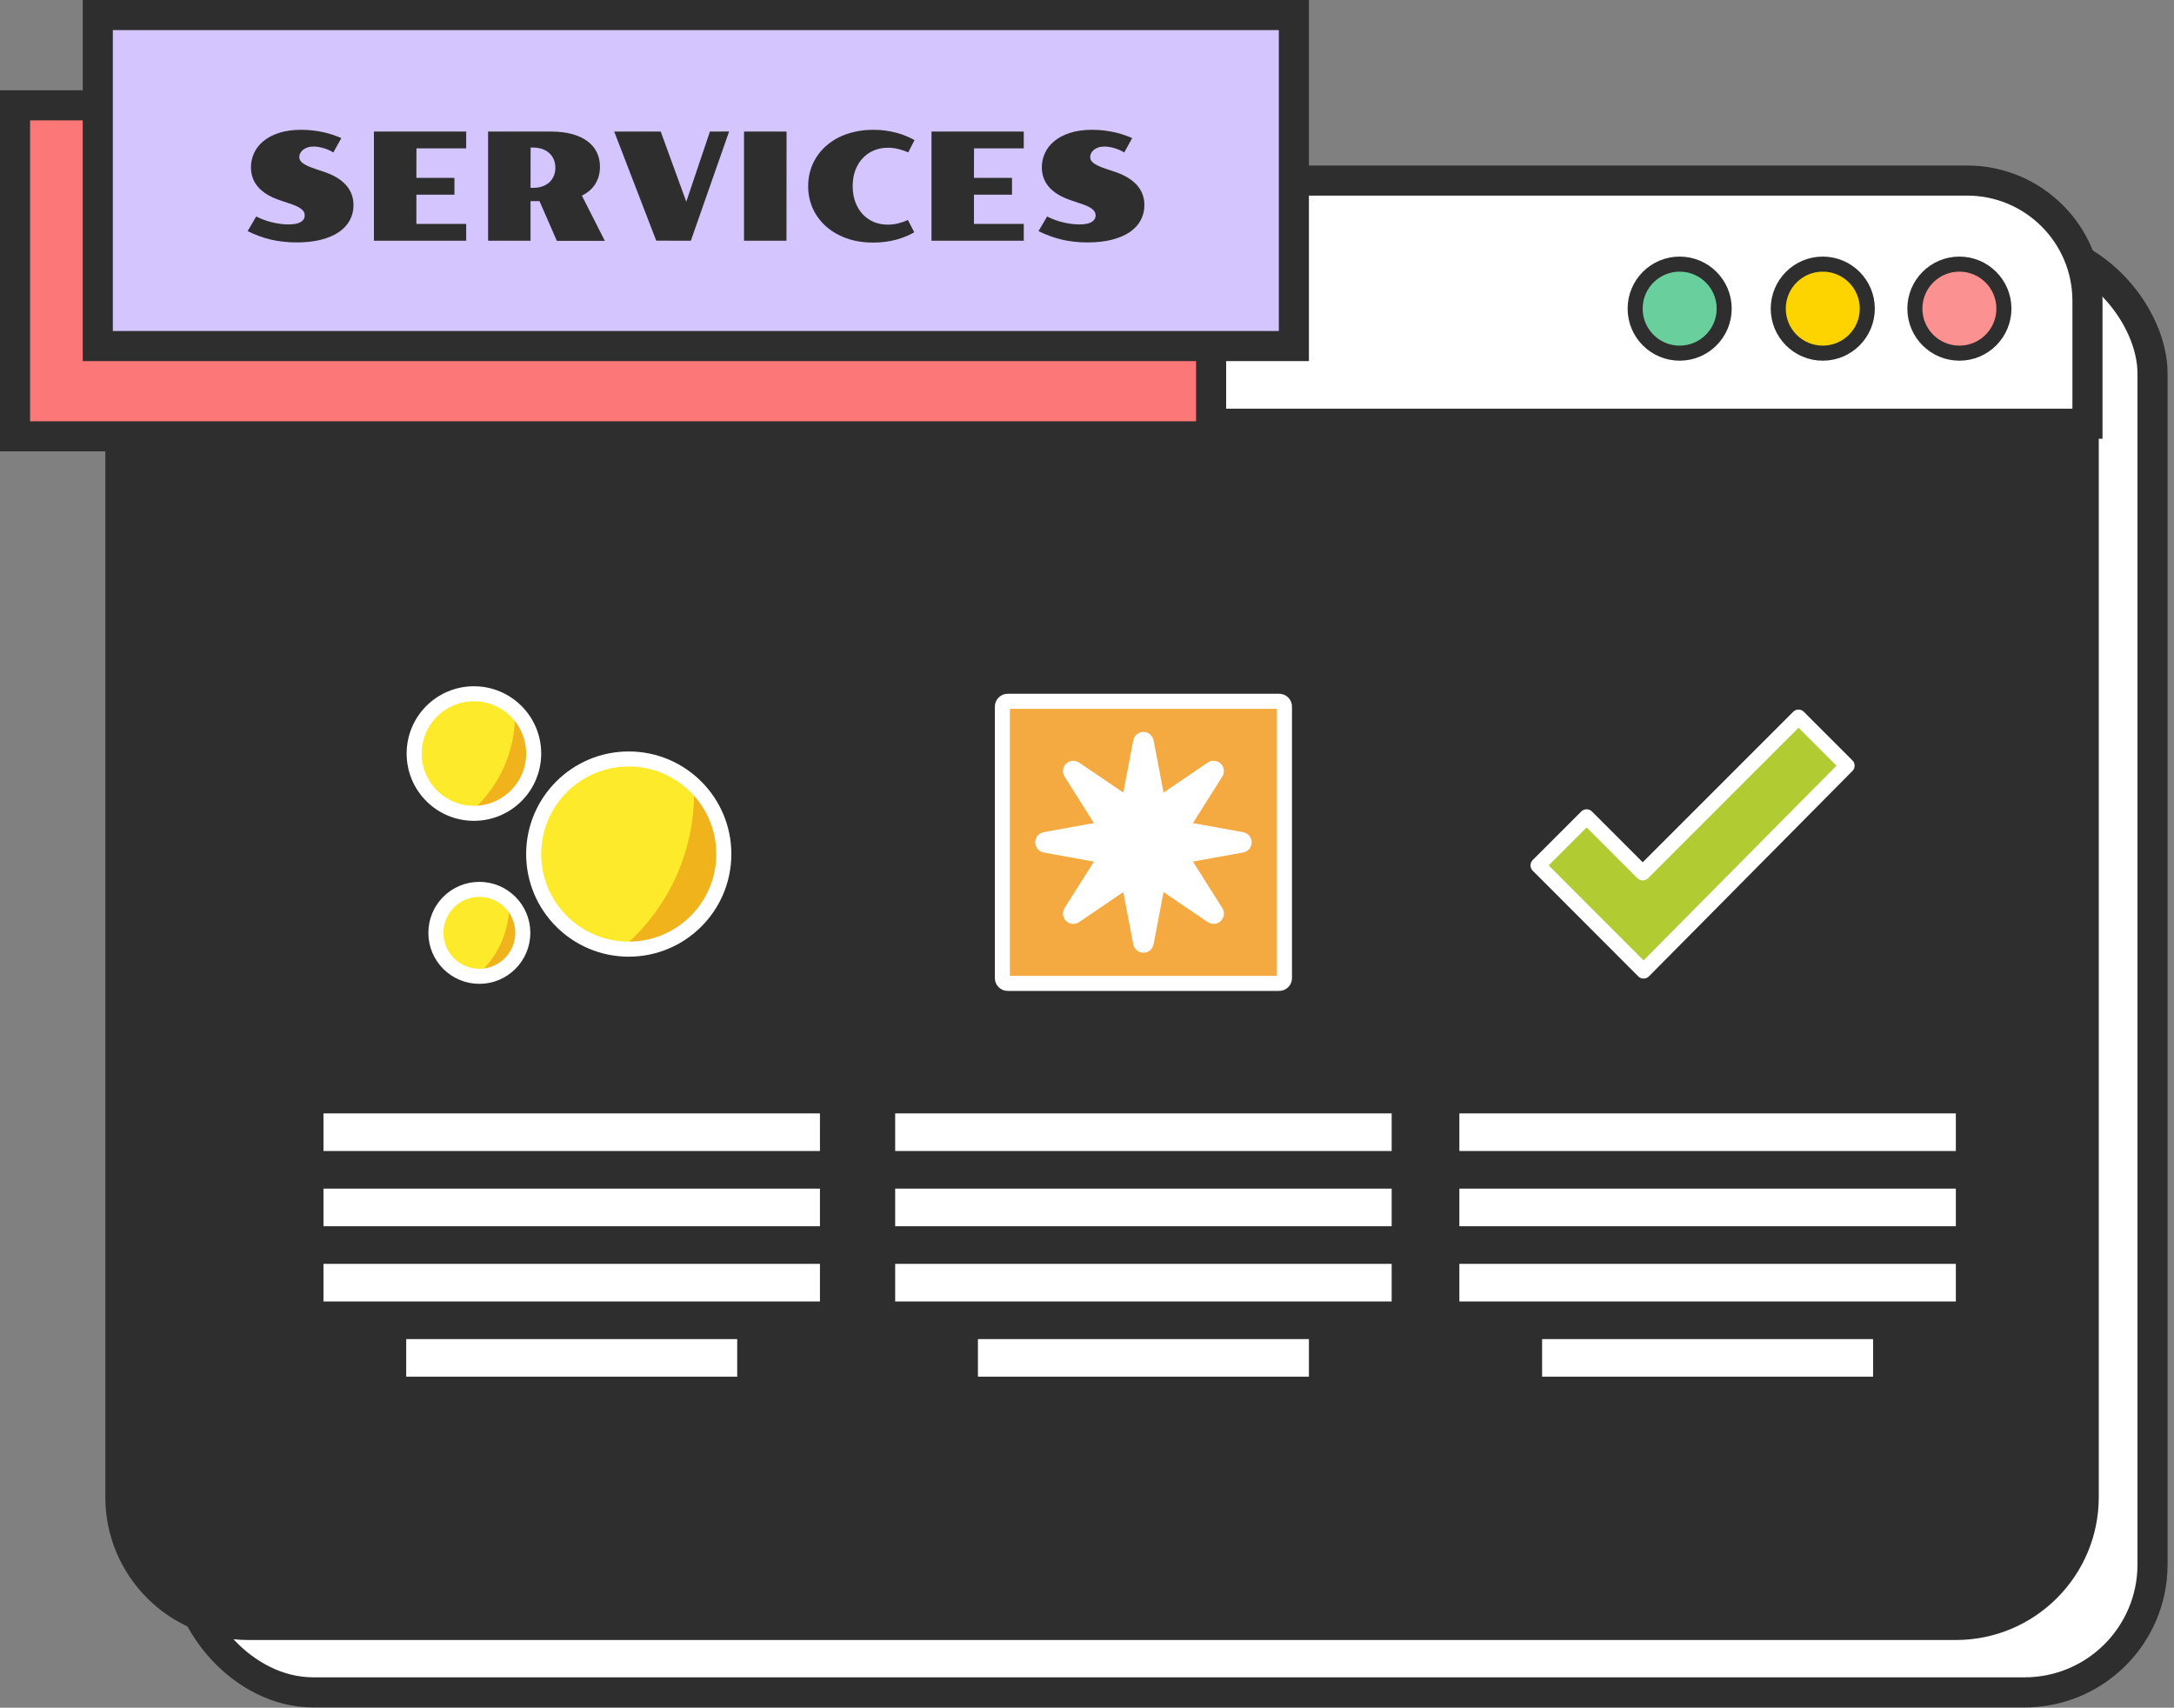 <svg  viewBox="0 0 289 227" fill="none" xmlns="http://www.w3.org/2000/svg">
<rect x="0" y="0" width="289" height="227" fill="#808080" stroke="none"/>
<rect x="24.648" y="32.648" width="261.497" height="192.312" rx="17" fill="white" stroke="#2E2E2E" stroke-width="4"/>
<path d="M16 60H277V199C277 208.389 269.389 216 260 216H33C23.611 216 16 208.389 16 199V60Z" fill="#2E2E2E" stroke="#2E2E2E" stroke-width="4"/>
<path d="M16 38C16 30.268 22.268 24 30 24H261.497C270.334 24 277.497 31.163 277.497 40V56.322H16V38Z" fill="white" stroke="#2E2E2E" stroke-width="4"/>
<circle cx="223.285" cy="41.026" r="5.918" fill="#69CF9C" stroke="#2E2E2E" stroke-width="2"/>
<circle cx="242.31" cy="41.026" r="5.918" fill="#FDD400" stroke="#2E2E2E" stroke-width="2"/>
<circle cx="260.471" cy="41.026" r="5.918" fill="#FB9191" stroke="#2E2E2E" stroke-width="2"/>
<path d="M92.52 122.465C97.456 117.529 97.456 109.527 92.52 104.591C87.584 99.655 79.582 99.655 74.646 104.591C69.71 109.527 69.71 117.529 74.646 122.465C79.582 127.401 87.584 127.401 92.52 122.465Z" fill="#FCEA2B"/>
<path d="M84.349 124.508C83.779 125.077 83.187 125.61 82.581 126.119C86.141 126.4 89.797 125.188 92.52 122.465C97.456 117.529 97.456 109.527 92.52 104.591C92.436 104.506 92.344 104.435 92.258 104.354C92.525 111.615 89.893 118.964 84.349 124.508Z" fill="#F1B31C"/>
<path d="M67.807 128.085C70.064 125.829 70.064 122.171 67.807 119.914C65.551 117.658 61.893 117.658 59.636 119.914C57.38 122.171 57.38 125.829 59.636 128.085C61.893 130.342 65.551 130.342 67.807 128.085Z" fill="#FCEA2B"/>
<path d="M64.072 129.019C63.812 129.28 63.541 129.523 63.264 129.756C64.891 129.885 66.562 129.33 67.807 128.085C70.064 125.829 70.064 122.171 67.807 119.914C67.769 119.876 67.727 119.843 67.687 119.806C67.81 123.126 66.606 126.485 64.072 129.019Z" fill="#F1B31C"/>
<path d="M68.617 105.784C71.72 102.682 71.72 97.652 68.617 94.549C65.515 91.447 60.485 91.447 57.382 94.549C54.28 97.652 54.28 102.682 57.382 105.784C60.485 108.887 65.515 108.887 68.617 105.784Z" fill="#FCEA2B"/>
<path d="M63.481 107.068C63.123 107.426 62.751 107.761 62.37 108.081C64.608 108.258 66.906 107.496 68.618 105.784C71.72 102.682 71.72 97.651 68.618 94.549C68.565 94.496 68.507 94.451 68.453 94.4C68.621 98.965 66.966 103.584 63.481 107.068Z" fill="#F1B31C"/>
<path d="M63.722 129.778C66.913 129.778 69.5 127.191 69.5 124C69.5 120.809 66.913 118.222 63.722 118.222C60.531 118.222 57.944 120.809 57.944 124C57.944 127.191 60.531 129.778 63.722 129.778Z" stroke="white" stroke-width="2" stroke-miterlimit="10" stroke-linecap="round" stroke-linejoin="round"/>
<path d="M83.583 126.167C90.564 126.167 96.222 120.508 96.222 113.528C96.222 106.547 90.564 100.889 83.583 100.889C76.603 100.889 70.944 106.547 70.944 113.528C70.944 120.508 76.603 126.167 83.583 126.167Z" stroke="white" stroke-width="2" stroke-miterlimit="10" stroke-linecap="round" stroke-linejoin="round"/>
<path d="M63 108.111C67.388 108.111 70.945 104.554 70.945 100.167C70.945 95.779 67.388 92.222 63 92.222C58.612 92.222 55.056 95.779 55.056 100.167C55.056 104.554 58.612 108.111 63 108.111Z" stroke="white" stroke-width="2" stroke-miterlimit="10" stroke-linecap="round" stroke-linejoin="round"/>
<line x1="43" y1="150.5" x2="109" y2="150.5" stroke="white" stroke-width="5"/>
<line x1="43" y1="160.5" x2="109" y2="160.5" stroke="white" stroke-width="5"/>
<line x1="43" y1="170.5" x2="109" y2="170.5" stroke="white" stroke-width="5"/>
<line x1="54" y1="180.5" x2="98" y2="180.5" stroke="white" stroke-width="5"/>
<line x1="119" y1="150.5" x2="185" y2="150.5" stroke="white" stroke-width="5"/>
<line x1="119" y1="160.5" x2="185" y2="160.5" stroke="white" stroke-width="5"/>
<line x1="119" y1="170.5" x2="185" y2="170.5" stroke="white" stroke-width="5"/>
<line x1="130" y1="180.5" x2="174" y2="180.5" stroke="white" stroke-width="5"/>
<path d="M157.232 114.306L161.646 121.277C161.692 121.349 161.711 121.435 161.701 121.52C161.691 121.604 161.652 121.683 161.591 121.742C161.53 121.802 161.45 121.838 161.365 121.845C161.28 121.853 161.195 121.831 161.124 121.783L154.444 117.247C154.393 117.212 154.334 117.191 154.273 117.185C154.212 117.178 154.15 117.188 154.093 117.211C154.037 117.235 153.986 117.272 153.948 117.32C153.909 117.367 153.882 117.424 153.871 117.484L152.365 125.381C152.349 125.465 152.303 125.542 152.237 125.597C152.17 125.652 152.087 125.682 152 125.682C151.914 125.682 151.831 125.652 151.764 125.597C151.698 125.542 151.652 125.465 151.636 125.381L150.129 117.484C150.117 117.424 150.091 117.367 150.052 117.32C150.013 117.272 149.963 117.235 149.906 117.211C149.849 117.188 149.788 117.178 149.726 117.185C149.665 117.191 149.607 117.212 149.556 117.247L142.877 121.783C142.806 121.831 142.721 121.853 142.636 121.846C142.551 121.838 142.471 121.802 142.41 121.743C142.349 121.683 142.31 121.605 142.3 121.52C142.29 121.435 142.309 121.35 142.355 121.277L146.768 114.306C146.8 114.255 146.82 114.196 146.824 114.136C146.829 114.075 146.818 114.014 146.794 113.959C146.769 113.903 146.732 113.854 146.684 113.817C146.636 113.779 146.58 113.754 146.52 113.743L138.911 112.366C138.826 112.35 138.748 112.305 138.693 112.238C138.637 112.172 138.606 112.088 138.606 112.001C138.606 111.914 138.637 111.83 138.693 111.763C138.748 111.696 138.826 111.651 138.911 111.636L146.521 110.257C146.58 110.246 146.637 110.221 146.684 110.183C146.732 110.146 146.77 110.097 146.794 110.041C146.819 109.986 146.829 109.925 146.825 109.864C146.82 109.804 146.801 109.745 146.768 109.694L142.355 102.722C142.309 102.65 142.29 102.565 142.3 102.48C142.31 102.396 142.349 102.317 142.41 102.258C142.471 102.198 142.551 102.162 142.636 102.155C142.721 102.147 142.806 102.169 142.876 102.217L149.556 106.753C149.607 106.788 149.665 106.809 149.726 106.815C149.788 106.822 149.849 106.812 149.906 106.789C149.963 106.765 150.013 106.728 150.052 106.68C150.091 106.633 150.117 106.576 150.128 106.516L151.636 98.619C151.652 98.534 151.697 98.458 151.764 98.403C151.83 98.348 151.914 98.318 152 98.318C152.087 98.318 152.17 98.348 152.237 98.403C152.303 98.458 152.348 98.534 152.365 98.619L153.871 106.516C153.882 106.576 153.909 106.633 153.948 106.68C153.986 106.728 154.037 106.765 154.093 106.789C154.15 106.812 154.212 106.821 154.273 106.815C154.334 106.809 154.393 106.788 154.444 106.753L161.124 102.217C161.195 102.169 161.28 102.147 161.365 102.154C161.45 102.162 161.53 102.198 161.591 102.257C161.652 102.317 161.691 102.395 161.701 102.48C161.711 102.565 161.692 102.65 161.646 102.722L157.232 109.694C157.199 109.745 157.18 109.803 157.175 109.864C157.171 109.925 157.181 109.985 157.205 110.041C157.23 110.097 157.268 110.146 157.315 110.183C157.363 110.221 157.419 110.246 157.479 110.257L165.089 111.636C165.174 111.651 165.251 111.696 165.307 111.763C165.363 111.83 165.393 111.914 165.393 112.001C165.393 112.088 165.363 112.172 165.307 112.238C165.251 112.305 165.174 112.35 165.089 112.366L157.479 113.743C157.419 113.754 157.363 113.779 157.315 113.817C157.268 113.854 157.23 113.903 157.205 113.959C157.181 114.015 157.171 114.075 157.175 114.136C157.18 114.197 157.199 114.255 157.232 114.306V114.306Z" stroke="black" stroke-width="2" stroke-miterlimit="10"/>
<path d="M170 130.719H134C133.9 130.725 133.8 130.709 133.706 130.674C133.613 130.638 133.527 130.583 133.457 130.512C133.386 130.442 133.331 130.356 133.295 130.263C133.26 130.169 133.244 130.069 133.25 129.969V93.969C133.244 93.869 133.26 93.768 133.295 93.675C133.331 93.581 133.386 93.496 133.457 93.425C133.527 93.354 133.613 93.299 133.706 93.263C133.8 93.228 133.9 93.213 134 93.219H170C170.1 93.213 170.201 93.228 170.294 93.263C170.388 93.299 170.473 93.354 170.544 93.425C170.615 93.496 170.67 93.581 170.706 93.675C170.741 93.768 170.756 93.869 170.75 93.969V129.969C170.756 130.069 170.741 130.169 170.706 130.263C170.67 130.356 170.615 130.442 170.544 130.512C170.473 130.583 170.388 130.638 170.294 130.674C170.201 130.709 170.1 130.725 170 130.719Z" fill="#F4AA41"/>
<path d="M157.233 114.275L161.647 121.246C161.693 121.318 161.712 121.404 161.702 121.489C161.692 121.573 161.653 121.652 161.592 121.711C161.531 121.77 161.451 121.807 161.366 121.814C161.281 121.822 161.196 121.799 161.125 121.752L154.445 117.216C154.394 117.181 154.335 117.16 154.274 117.153C154.213 117.147 154.151 117.156 154.094 117.18C154.037 117.203 153.987 117.241 153.949 117.288C153.91 117.336 153.883 117.393 153.872 117.453L152.366 125.349C152.35 125.434 152.304 125.511 152.238 125.566C152.171 125.621 152.088 125.651 152.001 125.651C151.915 125.651 151.832 125.621 151.765 125.566C151.699 125.511 151.653 125.434 151.637 125.349L150.13 117.453C150.118 117.392 150.092 117.336 150.053 117.288C150.014 117.241 149.964 117.203 149.907 117.18C149.85 117.156 149.789 117.147 149.727 117.153C149.666 117.16 149.608 117.181 149.557 117.216L142.878 121.752C142.807 121.799 142.722 121.821 142.637 121.814C142.552 121.807 142.473 121.77 142.411 121.711C142.35 121.652 142.311 121.573 142.301 121.488C142.291 121.404 142.31 121.318 142.356 121.246L146.769 114.275C146.801 114.224 146.821 114.165 146.825 114.105C146.83 114.044 146.819 113.983 146.795 113.928C146.771 113.872 146.733 113.823 146.685 113.786C146.637 113.748 146.581 113.723 146.521 113.712L138.912 112.334C138.827 112.319 138.749 112.274 138.694 112.207C138.638 112.14 138.607 112.056 138.607 111.969C138.607 111.883 138.638 111.798 138.694 111.732C138.749 111.665 138.827 111.62 138.912 111.604L146.522 110.226C146.582 110.215 146.638 110.19 146.685 110.152C146.733 110.114 146.771 110.065 146.795 110.01C146.82 109.954 146.83 109.893 146.826 109.833C146.821 109.772 146.802 109.714 146.769 109.662L142.356 102.691C142.31 102.619 142.291 102.533 142.301 102.449C142.311 102.364 142.35 102.286 142.411 102.226C142.472 102.167 142.552 102.131 142.637 102.123C142.722 102.116 142.807 102.138 142.877 102.186L149.557 106.722C149.608 106.756 149.666 106.778 149.727 106.784C149.788 106.79 149.85 106.781 149.907 106.758C149.964 106.734 150.014 106.697 150.053 106.649C150.092 106.601 150.118 106.545 150.129 106.484L151.637 98.588C151.653 98.503 151.698 98.427 151.765 98.372C151.831 98.317 151.915 98.287 152.001 98.287C152.088 98.287 152.171 98.317 152.238 98.372C152.304 98.427 152.349 98.503 152.366 98.588L153.872 106.484C153.883 106.545 153.91 106.601 153.949 106.649C153.987 106.697 154.037 106.734 154.094 106.757C154.151 106.781 154.213 106.79 154.274 106.784C154.335 106.778 154.394 106.756 154.445 106.722L161.125 102.186C161.196 102.138 161.281 102.116 161.366 102.123C161.451 102.13 161.531 102.167 161.592 102.226C161.653 102.286 161.692 102.364 161.702 102.449C161.712 102.533 161.693 102.619 161.647 102.691L157.233 109.662C157.2 109.714 157.181 109.772 157.176 109.833C157.172 109.893 157.182 109.954 157.206 110.01C157.231 110.065 157.269 110.114 157.316 110.152C157.364 110.19 157.42 110.215 157.48 110.226L165.09 111.604C165.175 111.62 165.252 111.665 165.308 111.732C165.364 111.798 165.394 111.883 165.394 111.969C165.394 112.056 165.364 112.14 165.308 112.207C165.252 112.274 165.175 112.319 165.09 112.334L157.48 113.712C157.42 113.723 157.364 113.748 157.316 113.786C157.269 113.823 157.231 113.872 157.206 113.928C157.182 113.983 157.172 114.044 157.176 114.105C157.181 114.165 157.2 114.224 157.233 114.275Z" fill="white" stroke="white" stroke-width="2" stroke-miterlimit="10"/>
<path d="M170 130.719H134C133.9 130.725 133.8 130.709 133.706 130.674C133.613 130.638 133.527 130.583 133.457 130.512C133.386 130.442 133.331 130.356 133.295 130.263C133.26 130.169 133.244 130.069 133.25 129.969V93.969C133.244 93.869 133.26 93.768 133.295 93.675C133.331 93.581 133.386 93.496 133.457 93.425C133.527 93.354 133.613 93.299 133.706 93.263C133.8 93.228 133.9 93.213 134 93.219H170C170.1 93.213 170.201 93.228 170.294 93.263C170.388 93.299 170.473 93.354 170.544 93.425C170.615 93.496 170.67 93.581 170.706 93.675C170.741 93.768 170.756 93.869 170.75 93.969V129.969C170.756 130.069 170.741 130.169 170.706 130.263C170.67 130.356 170.615 130.442 170.544 130.512C170.473 130.583 170.388 130.638 170.294 130.674C170.201 130.709 170.1 130.725 170 130.719V130.719Z" stroke="white" stroke-width="2" stroke-linecap="round" stroke-linejoin="round"/>
<line x1="194" y1="150.5" x2="260" y2="150.5" stroke="white" stroke-width="5"/>
<line x1="194" y1="160.5" x2="260" y2="160.5" stroke="white" stroke-width="5"/>
<line x1="194" y1="170.5" x2="260" y2="170.5" stroke="white" stroke-width="5"/>
<line x1="205" y1="180.5" x2="249" y2="180.5" stroke="white" stroke-width="5"/>
<path d="M245.542 101.769L239.087 95.315L218.376 116.025L210.917 108.566L204.462 115.021L218.495 129.07L245.542 101.769Z" fill="#B1CC33"/>
<path d="M204.458 115.029L218.491 129.078L245.541 101.778L239.086 95.323L218.376 116.033L210.916 108.574L204.458 115.029Z" stroke="white" stroke-width="2" stroke-miterlimit="10" stroke-linecap="round" stroke-linejoin="round"/>
<rect x="2" y="14" width="159" height="44" fill="#FC7777" stroke="#2E2E2E" stroke-width="4"/>
<rect x="13" y="2" width="159" height="44" fill="#D4C5FF" stroke="#2E2E2E" stroke-width="4"/>
<path d="M34.062 28.777C34.753 29.129 35.475 29.393 36.23 29.568C36.986 29.744 37.689 29.832 38.34 29.832C39.089 29.832 39.635 29.725 39.98 29.51C40.332 29.295 40.508 29.002 40.508 28.631C40.508 28.514 40.485 28.393 40.44 28.27C40.4 28.146 40.319 28.025 40.195 27.908C40.078 27.785 39.912 27.664 39.697 27.547C39.489 27.423 39.215 27.303 38.877 27.186L37.129 26.59C35.879 26.16 34.938 25.581 34.307 24.852C33.675 24.116 33.359 23.244 33.359 22.234C33.359 21.583 33.496 20.958 33.77 20.359C34.043 19.754 34.456 19.223 35.01 18.768C35.563 18.305 36.26 17.938 37.1 17.664C37.946 17.391 38.935 17.254 40.068 17.254C40.628 17.254 41.165 17.287 41.68 17.352C42.194 17.417 42.676 17.501 43.125 17.605C43.581 17.71 43.997 17.83 44.375 17.967C44.753 18.097 45.085 18.227 45.371 18.357L44.316 20.262C44.108 20.131 43.887 20.018 43.652 19.92C43.425 19.822 43.193 19.741 42.959 19.676C42.731 19.611 42.507 19.562 42.285 19.529C42.064 19.497 41.862 19.48 41.68 19.48C41.367 19.48 41.094 19.523 40.859 19.607C40.625 19.686 40.426 19.793 40.264 19.93C40.107 20.06 39.987 20.21 39.902 20.379C39.824 20.542 39.785 20.704 39.785 20.867C39.785 21.01 39.818 21.15 39.883 21.287C39.954 21.417 40.072 21.547 40.234 21.678C40.404 21.801 40.622 21.928 40.889 22.059C41.162 22.182 41.501 22.312 41.904 22.449L43.076 22.84C44.346 23.263 45.316 23.846 45.986 24.588C46.657 25.33 46.992 26.229 46.992 27.283C46.992 27.999 46.829 28.66 46.504 29.266C46.185 29.871 45.706 30.395 45.068 30.838C44.43 31.274 43.636 31.616 42.685 31.863C41.742 32.104 40.645 32.225 39.395 32.225C38.796 32.225 38.216 32.192 37.656 32.127C37.103 32.068 36.559 31.977 36.025 31.854C35.498 31.73 34.977 31.574 34.463 31.385C33.949 31.196 33.434 30.975 32.92 30.721L34.062 28.777ZM49.707 17.488H61.973V19.725H55.361L55.352 23.641H60.41V25.877H55.352V29.764H61.973V32H49.707V17.488ZM64.883 17.488H73.252C74.333 17.488 75.277 17.602 76.084 17.83C76.898 18.058 77.575 18.377 78.115 18.787C78.662 19.197 79.072 19.689 79.346 20.262C79.619 20.835 79.756 21.466 79.756 22.156C79.756 23.009 79.554 23.768 79.15 24.432C78.747 25.089 78.148 25.613 77.353 26.004L80.4 32.01H74.023L71.719 26.736H70.527V32H64.883V17.488ZM70.869 24.969C71.331 24.969 71.745 24.904 72.109 24.773C72.474 24.643 72.783 24.461 73.037 24.227C73.291 23.986 73.486 23.703 73.623 23.377C73.76 23.045 73.828 22.684 73.828 22.293C73.828 21.902 73.76 21.544 73.623 21.219C73.486 20.887 73.291 20.604 73.037 20.369C72.783 20.128 72.474 19.943 72.109 19.812C71.745 19.682 71.331 19.617 70.869 19.617H70.537L70.527 24.969H70.869ZM81.65 17.488H87.832L91.231 26.814L94.375 17.488L96.924 17.479L91.836 32L87.236 31.99L81.65 17.488ZM98.906 17.488H104.561L104.551 32H98.906V17.488ZM107.432 24.754C107.432 24.064 107.52 23.4 107.695 22.762C107.878 22.117 108.141 21.518 108.486 20.965C108.831 20.412 109.255 19.907 109.756 19.451C110.257 18.995 110.827 18.605 111.465 18.279C112.109 17.954 112.819 17.703 113.594 17.527C114.368 17.345 115.202 17.254 116.094 17.254C116.667 17.254 117.214 17.29 117.734 17.361C118.262 17.433 118.757 17.534 119.219 17.664C119.681 17.788 120.107 17.934 120.498 18.104C120.895 18.266 121.253 18.439 121.572 18.621L120.732 20.262C120.368 20.086 119.951 19.939 119.482 19.822C119.02 19.699 118.538 19.637 118.037 19.637C117.367 19.637 116.745 19.757 116.172 19.998C115.599 20.239 115.104 20.581 114.688 21.023C114.271 21.466 113.942 22.003 113.701 22.635C113.467 23.26 113.35 23.963 113.35 24.744C113.35 25.519 113.467 26.222 113.701 26.854C113.936 27.479 114.258 28.016 114.668 28.465C115.085 28.908 115.576 29.253 116.143 29.5C116.715 29.741 117.334 29.861 117.998 29.861C118.467 29.861 118.936 29.806 119.404 29.695C119.873 29.578 120.303 29.425 120.693 29.236L121.533 30.877C121.214 31.066 120.859 31.241 120.469 31.404C120.078 31.567 119.655 31.713 119.199 31.844C118.743 31.967 118.255 32.065 117.734 32.137C117.214 32.208 116.667 32.244 116.094 32.244C114.759 32.244 113.555 32.049 112.48 31.658C111.413 31.261 110.505 30.724 109.756 30.047C109.007 29.363 108.431 28.569 108.027 27.664C107.63 26.753 107.432 25.783 107.432 24.754ZM123.828 17.488H136.094V19.725H129.482L129.473 23.641H134.531V25.877H129.473V29.764H136.094V32H123.828V17.488ZM139.199 28.777C139.889 29.129 140.612 29.393 141.367 29.568C142.122 29.744 142.826 29.832 143.477 29.832C144.225 29.832 144.772 29.725 145.117 29.51C145.469 29.295 145.645 29.002 145.645 28.631C145.645 28.514 145.622 28.393 145.576 28.27C145.537 28.146 145.456 28.025 145.332 27.908C145.215 27.785 145.049 27.664 144.834 27.547C144.626 27.423 144.352 27.303 144.014 27.186L142.266 26.59C141.016 26.16 140.075 25.581 139.443 24.852C138.812 24.116 138.496 23.244 138.496 22.234C138.496 21.583 138.633 20.958 138.906 20.359C139.18 19.754 139.593 19.223 140.146 18.768C140.7 18.305 141.396 17.938 142.236 17.664C143.083 17.391 144.072 17.254 145.205 17.254C145.765 17.254 146.302 17.287 146.816 17.352C147.331 17.417 147.812 17.501 148.262 17.605C148.717 17.71 149.134 17.83 149.512 17.967C149.889 18.097 150.221 18.227 150.508 18.357L149.453 20.262C149.245 20.131 149.023 20.018 148.789 19.92C148.561 19.822 148.33 19.741 148.096 19.676C147.868 19.611 147.643 19.562 147.422 19.529C147.201 19.497 146.999 19.48 146.816 19.48C146.504 19.48 146.23 19.523 145.996 19.607C145.762 19.686 145.563 19.793 145.4 19.93C145.244 20.06 145.124 20.21 145.039 20.379C144.961 20.542 144.922 20.704 144.922 20.867C144.922 21.01 144.954 21.15 145.02 21.287C145.091 21.417 145.208 21.547 145.371 21.678C145.54 21.801 145.758 21.928 146.025 22.059C146.299 22.182 146.637 22.312 147.041 22.449L148.213 22.84C149.482 23.263 150.452 23.846 151.123 24.588C151.794 25.33 152.129 26.229 152.129 27.283C152.129 27.999 151.966 28.66 151.641 29.266C151.322 29.871 150.843 30.395 150.205 30.838C149.567 31.274 148.773 31.616 147.822 31.863C146.878 32.104 145.781 32.225 144.531 32.225C143.932 32.225 143.353 32.192 142.793 32.127C142.24 32.068 141.696 31.977 141.162 31.854C140.635 31.73 140.114 31.574 139.6 31.385C139.085 31.196 138.571 30.975 138.057 30.721L139.199 28.777Z" fill="#2E2E2E"/>
</svg>
